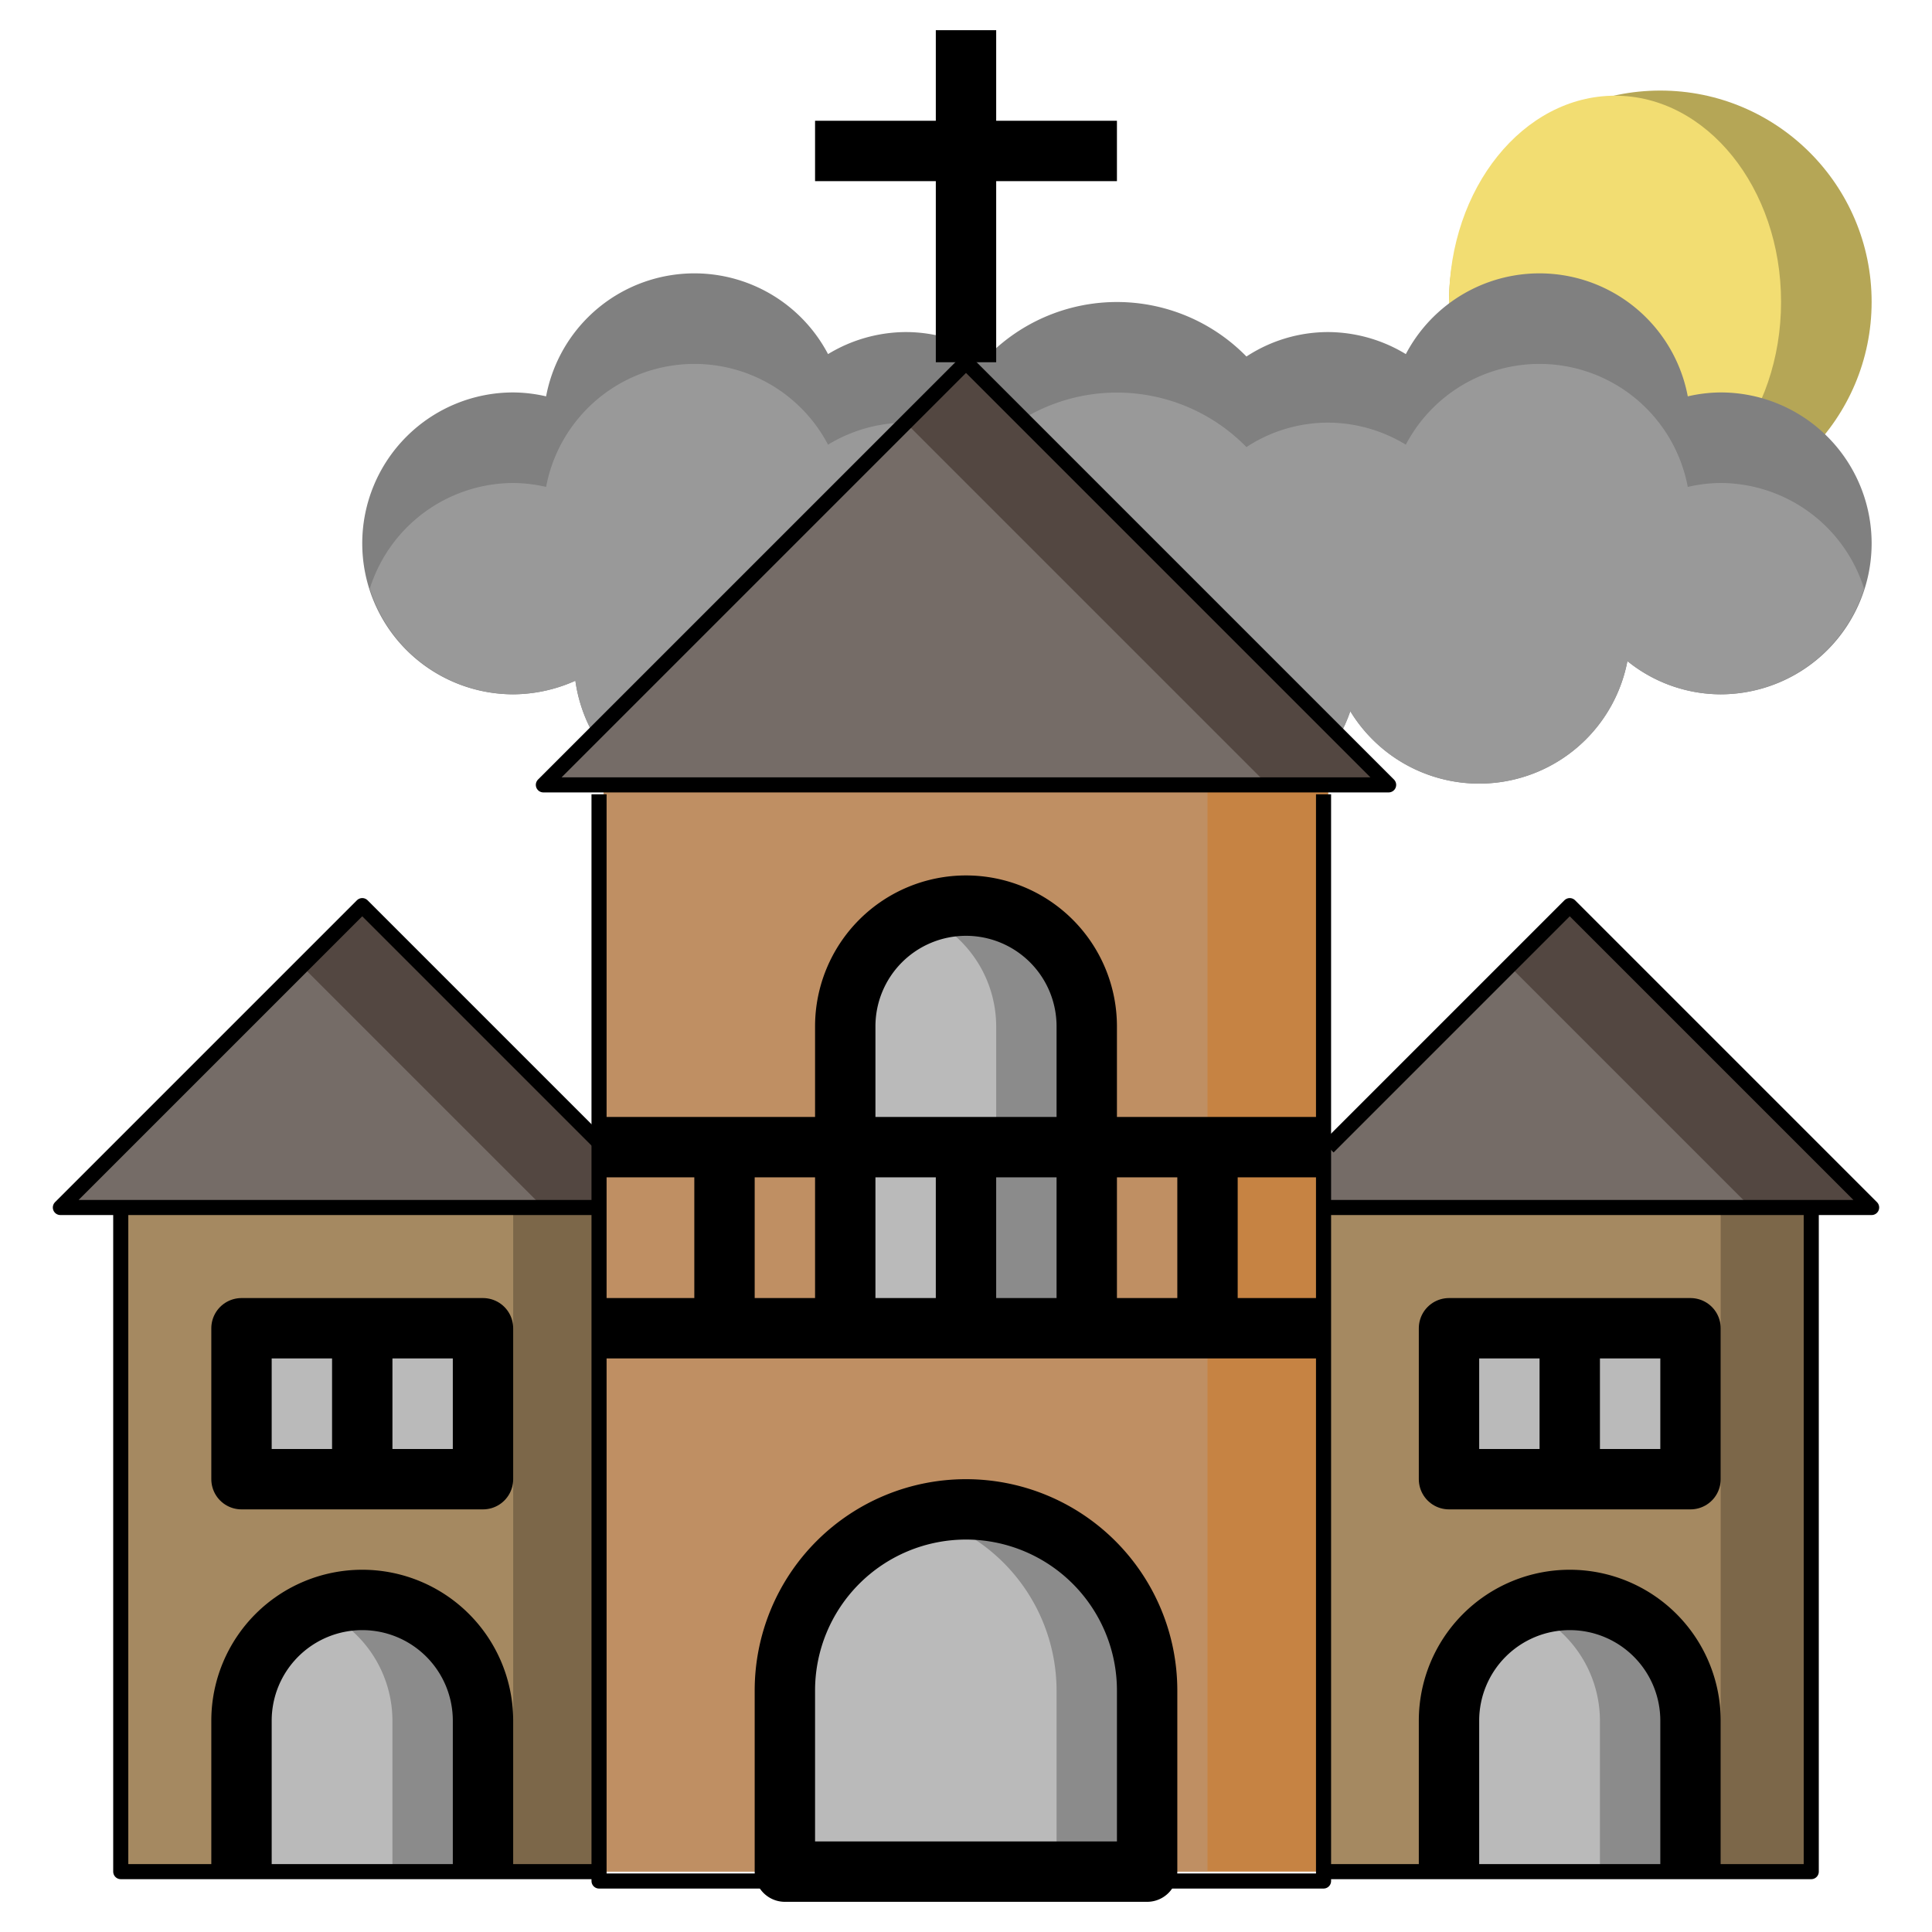 <svg width="64" height="64" xmlns="http://www.w3.org/2000/svg">

 <title/>
 <g>
  <title>background</title>
  <rect fill="none" id="canvas_background" height="402" width="582" y="-1" x="-1"/>
 </g>
 <g>
  <title>Layer 1</title>
  <rect fill="#7c6749" id="svg_1" y="40" x="44" width="16" height="22" class="cls-1"/>
  <rect fill="#a58961" id="svg_2" y="40" x="44" width="13" height="22" class="cls-2"/>
  <circle fill="#b5a656" id="svg_3" r="7" cy="10" cx="55" class="cls-3"/>
  <ellipse fill="#f2dd72" id="svg_4" ry="6.83" rx="5.5" cy="10" cx="53.5" class="cls-4"/>
  <path fill="#808080" id="svg_5" d="m57,13a4.93,4.93 0 0 0 -1.09,0.13a5,5 0 0 0 -9.34,-1.4a5,5 0 0 0 -2.57,-0.73a4.94,4.94 0 0 0 -2.71,0.81a6,6 0 0 0 -8.58,0a4.94,4.94 0 0 0 -2.71,-0.81a5,5 0 0 0 -2.57,0.73a5,5 0 0 0 -9.34,1.4a4.93,4.93 0 0 0 -1.09,-0.13a5,5 0 0 0 0,10a5.08,5.08 0 0 0 2.06,-0.45a5,5 0 0 0 9.85,0.32a5,5 0 0 0 6.66,1.4a5,5 0 0 0 9.16,-0.71a5,5 0 0 0 9.18,-1.66a4.93,4.93 0 0 0 3.09,1.1a5,5 0 0 0 0,-10z" class="cls-5"/>
  <path fill="#999999" id="svg_6" d="m57,16a4.93,4.93 0 0 0 -1.09,0.13a5,5 0 0 0 -9.34,-1.4a5,5 0 0 0 -2.57,-0.73a4.94,4.94 0 0 0 -2.71,0.81a6,6 0 0 0 -8.58,0a4.94,4.94 0 0 0 -2.71,-0.81a5,5 0 0 0 -2.57,0.73a5,5 0 0 0 -9.34,1.4a4.93,4.93 0 0 0 -1.09,-0.13a5,5 0 0 0 -4.75,3.5a5,5 0 0 0 4.75,3.5a5.08,5.08 0 0 0 2.06,-0.45a5,5 0 0 0 9.85,0.32a5,5 0 0 0 6.66,1.4a5,5 0 0 0 9.16,-0.71a5,5 0 0 0 9.18,-1.66a4.93,4.93 0 0 0 3.09,1.1a5,5 0 0 0 4.75,-3.5a5,5 0 0 0 -4.75,-3.5z" class="cls-6"/>
  <polygon fill="#534741" id="svg_7" points="18 26 32 12 46 26 18 26" class="cls-7"/>
  <polygon fill="#756c67" id="svg_8" points="18 26 42 26 30 14 18 26" class="cls-8"/>
  <polygon fill="#534741" id="svg_9" points="22 40 12 30 2 40 22 40" class="cls-7"/>
  <path fill="#756c67" id="svg_10" d="m2,40l16,0l-8,-8l-8,8z" class="cls-8"/>
  <polygon fill="#534741" id="svg_11" points="62 40 52 30 42 40 62 40" class="cls-7"/>
  <path fill="#756c67" id="svg_12" d="m42,40l16,0l-8,-8l-8,8z" class="cls-8"/>
  <rect fill="#c68343" id="svg_13" y="26" x="20" width="24" height="36" class="cls-7"/>
  <rect fill="#bf8f63" id="svg_14" y="26" x="20" width="20" height="36" class="cls-9"/>
  <path fill="#8b8b8b" id="svg_15" d="m28,44l0,-10a4,4 0 0 1 4,-4l0,0a4,4 0 0 1 4,4l0,10" class="cls-10"/>
  <path fill="#bababa" id="svg_16" d="m33,34a4,4 0 0 0 -2.5,-3.7a4,4 0 0 0 -2.5,3.7l0,10l5,0l0,-10z" class="cls-11"/>
  <rect fill="#7c6749" id="svg_17" y="40" x="4" width="16" height="22" class="cls-1"/>
  <rect fill="#a58961" id="svg_18" y="40" x="4" width="13" height="22" class="cls-2"/>
  <path fill="#8b8b8b" id="svg_19" d="m32,50l0,0a6,6 0 0 1 6,6l0,6a0,0 0 0 1 0,0l-12,0a0,0 0 0 1 0,0l0,-6a6,6 0 0 1 6,-6z" class="cls-10"/>
  <path fill="#bababa" id="svg_20" d="m30.5,50.2a6,6 0 0 0 -4.5,5.8l0,6l9,0l0,-6a6,6 0 0 0 -4.5,-5.8z" class="cls-11"/>
  <path fill="#8b8b8b" id="svg_21" d="m56,62l0,-5a4,4 0 0 0 -4,-4l0,0a4,4 0 0 0 -4,4l0,5l8,0z" class="cls-10"/>
  <path fill="#bababa" id="svg_22" d="m50.5,53.3a4,4 0 0 0 -2.5,3.7l0,5l5,0l0,-5a4,4 0 0 0 -2.5,-3.7z" class="cls-11"/>
  <path fill="#8b8b8b" id="svg_23" d="m16,62l0,-5a4,4 0 0 0 -4,-4l0,0a4,4 0 0 0 -4,4l0,5l8,0z" class="cls-10"/>
  <path fill="#bababa" id="svg_24" d="m10.5,53.3a4,4 0 0 0 -2.5,3.7l0,5l5,0l0,-5a4,4 0 0 0 -2.5,-3.7z" class="cls-11"/>
  <rect fill="#bababa" id="svg_25" y="44" x="48" width="4" height="5" class="cls-11"/>
  <rect fill="#bababa" id="svg_26" y="44" x="52" width="4" height="5" class="cls-11"/>
  <rect fill="#bababa" id="svg_27" y="44" x="8" width="4" height="5" class="cls-11"/>
  <rect fill="#bababa" id="svg_28" y="44" x="12" width="4" height="5" class="cls-11"/>
  <polygon stroke-width="0.5" stroke-linejoin="round" stroke="#000000" fill="none" id="svg_29" points="18 26 32 12 46 26 18 26" class="cls-12"/>
  <polyline stroke-width="0.5" stroke-linejoin="round" stroke="#000000" fill="none" id="svg_30" points="19.844,26.311 19.844,62.311 43.844,62.311 43.844,26.311 " class="cls-12"/>
  <line stroke-width="2px" stroke-linejoin="round" stroke="#000000" fill="none" id="svg_31" y2="44" y1="44" x2="44" x1="20" class="cls-12"/>
  <line stroke-width="2px" stroke-linejoin="round" stroke="#000000" fill="none" id="svg_32" y2="38" y1="38" x2="44" x1="20" class="cls-12"/>
  <line stroke-width="2px" stroke-linejoin="round" stroke="#000000" fill="none" id="svg_33" y2="44" y1="38" x2="24" x1="24" class="cls-12"/>
  <path stroke-width="2px" stroke-linejoin="round" stroke="#000000" fill="none" id="svg_34" d="m28,44l0,-10a4,4 0 0 1 4,-4l0,0a4,4 0 0 1 4,4l0,10" class="cls-12"/>
  <line stroke-width="2px" stroke-linejoin="round" stroke="#000000" fill="none" id="svg_35" y2="44" y1="38" x2="32" x1="32" class="cls-12"/>
  <line stroke-width="2px" stroke-linejoin="round" stroke="#000000" fill="none" id="svg_36" y2="44" y1="38" x2="40" x1="40" class="cls-12"/>
  <path stroke-width="2px" stroke-linejoin="round" stroke="#000000" fill="none" id="svg_37" d="m32,50l0,0a6,6 0 0 1 6,6l0,6a0,0 0 0 1 0,0l-12,0a0,0 0 0 1 0,0l0,-6a6,6 0 0 1 6,-6z" class="cls-12"/>
  <polyline stroke-width="0.5" stroke-linejoin="round" stroke="#000000" fill="none" id="svg_38" points="44 38 52 30 62 40 44 40" class="cls-12"/>
  <polyline stroke-width="0.5" stroke-linejoin="round" stroke="#000000" fill="none" id="svg_39" points="44 62 60 62 60 40" class="cls-12"/>
  <polyline stroke-width="0.5" stroke-linejoin="round" stroke="#000000" fill="none" id="svg_40" points="20 62 4 62 4 40" class="cls-12"/>
  <path stroke-width="2px" stroke-linejoin="round" stroke="#000000" fill="none" id="svg_41" d="m48,62l0,-5a4,4 0 0 1 4,-4l0,0a4,4 0 0 1 4,4l0,5" class="cls-12"/>
  <rect stroke-width="2px" stroke-linejoin="round" stroke="#000000" fill="none" id="svg_42" y="44" x="48" width="8" height="5" class="cls-12"/>
  <line stroke-width="2px" stroke-linejoin="round" stroke="#000000" fill="none" id="svg_43" y2="49" y1="44" x2="52" x1="52" class="cls-12"/>
  <polyline stroke-width="0.5" stroke-linejoin="round" stroke="#000000" fill="none" id="svg_44" points="20 38 12 30 2 40 20 40" class="cls-12"/>
  <path stroke-width="2px" stroke-linejoin="round" stroke="#000000" fill="none" id="svg_45" d="m16,62l0,-5a4,4 0 0 0 -4,-4l0,0a4,4 0 0 0 -4,4l0,5" class="cls-12"/>
  <rect stroke-width="2px" stroke-linejoin="round" stroke="#000000" fill="none" id="svg_46" y="137" x="32" width="8" transform="rotate(-180 24,93) " height="5" class="cls-12"/>
  <line stroke-width="2px" stroke-linejoin="round" stroke="#000000" fill="none" id="svg_47" y2="49" y1="44" x2="12" x1="12" class="cls-12"/>
  <line stroke-width="2px" stroke-linejoin="round" stroke="#000000" fill="none" id="svg_48" y2="1" y1="12" x2="32" x1="32" class="cls-12"/>
  <line stroke-width="2px" stroke-linejoin="round" stroke="#000000" fill="none" id="svg_49" y2="5" y1="5" x2="37" x1="27" class="cls-12"/>
 </g>
</svg>
